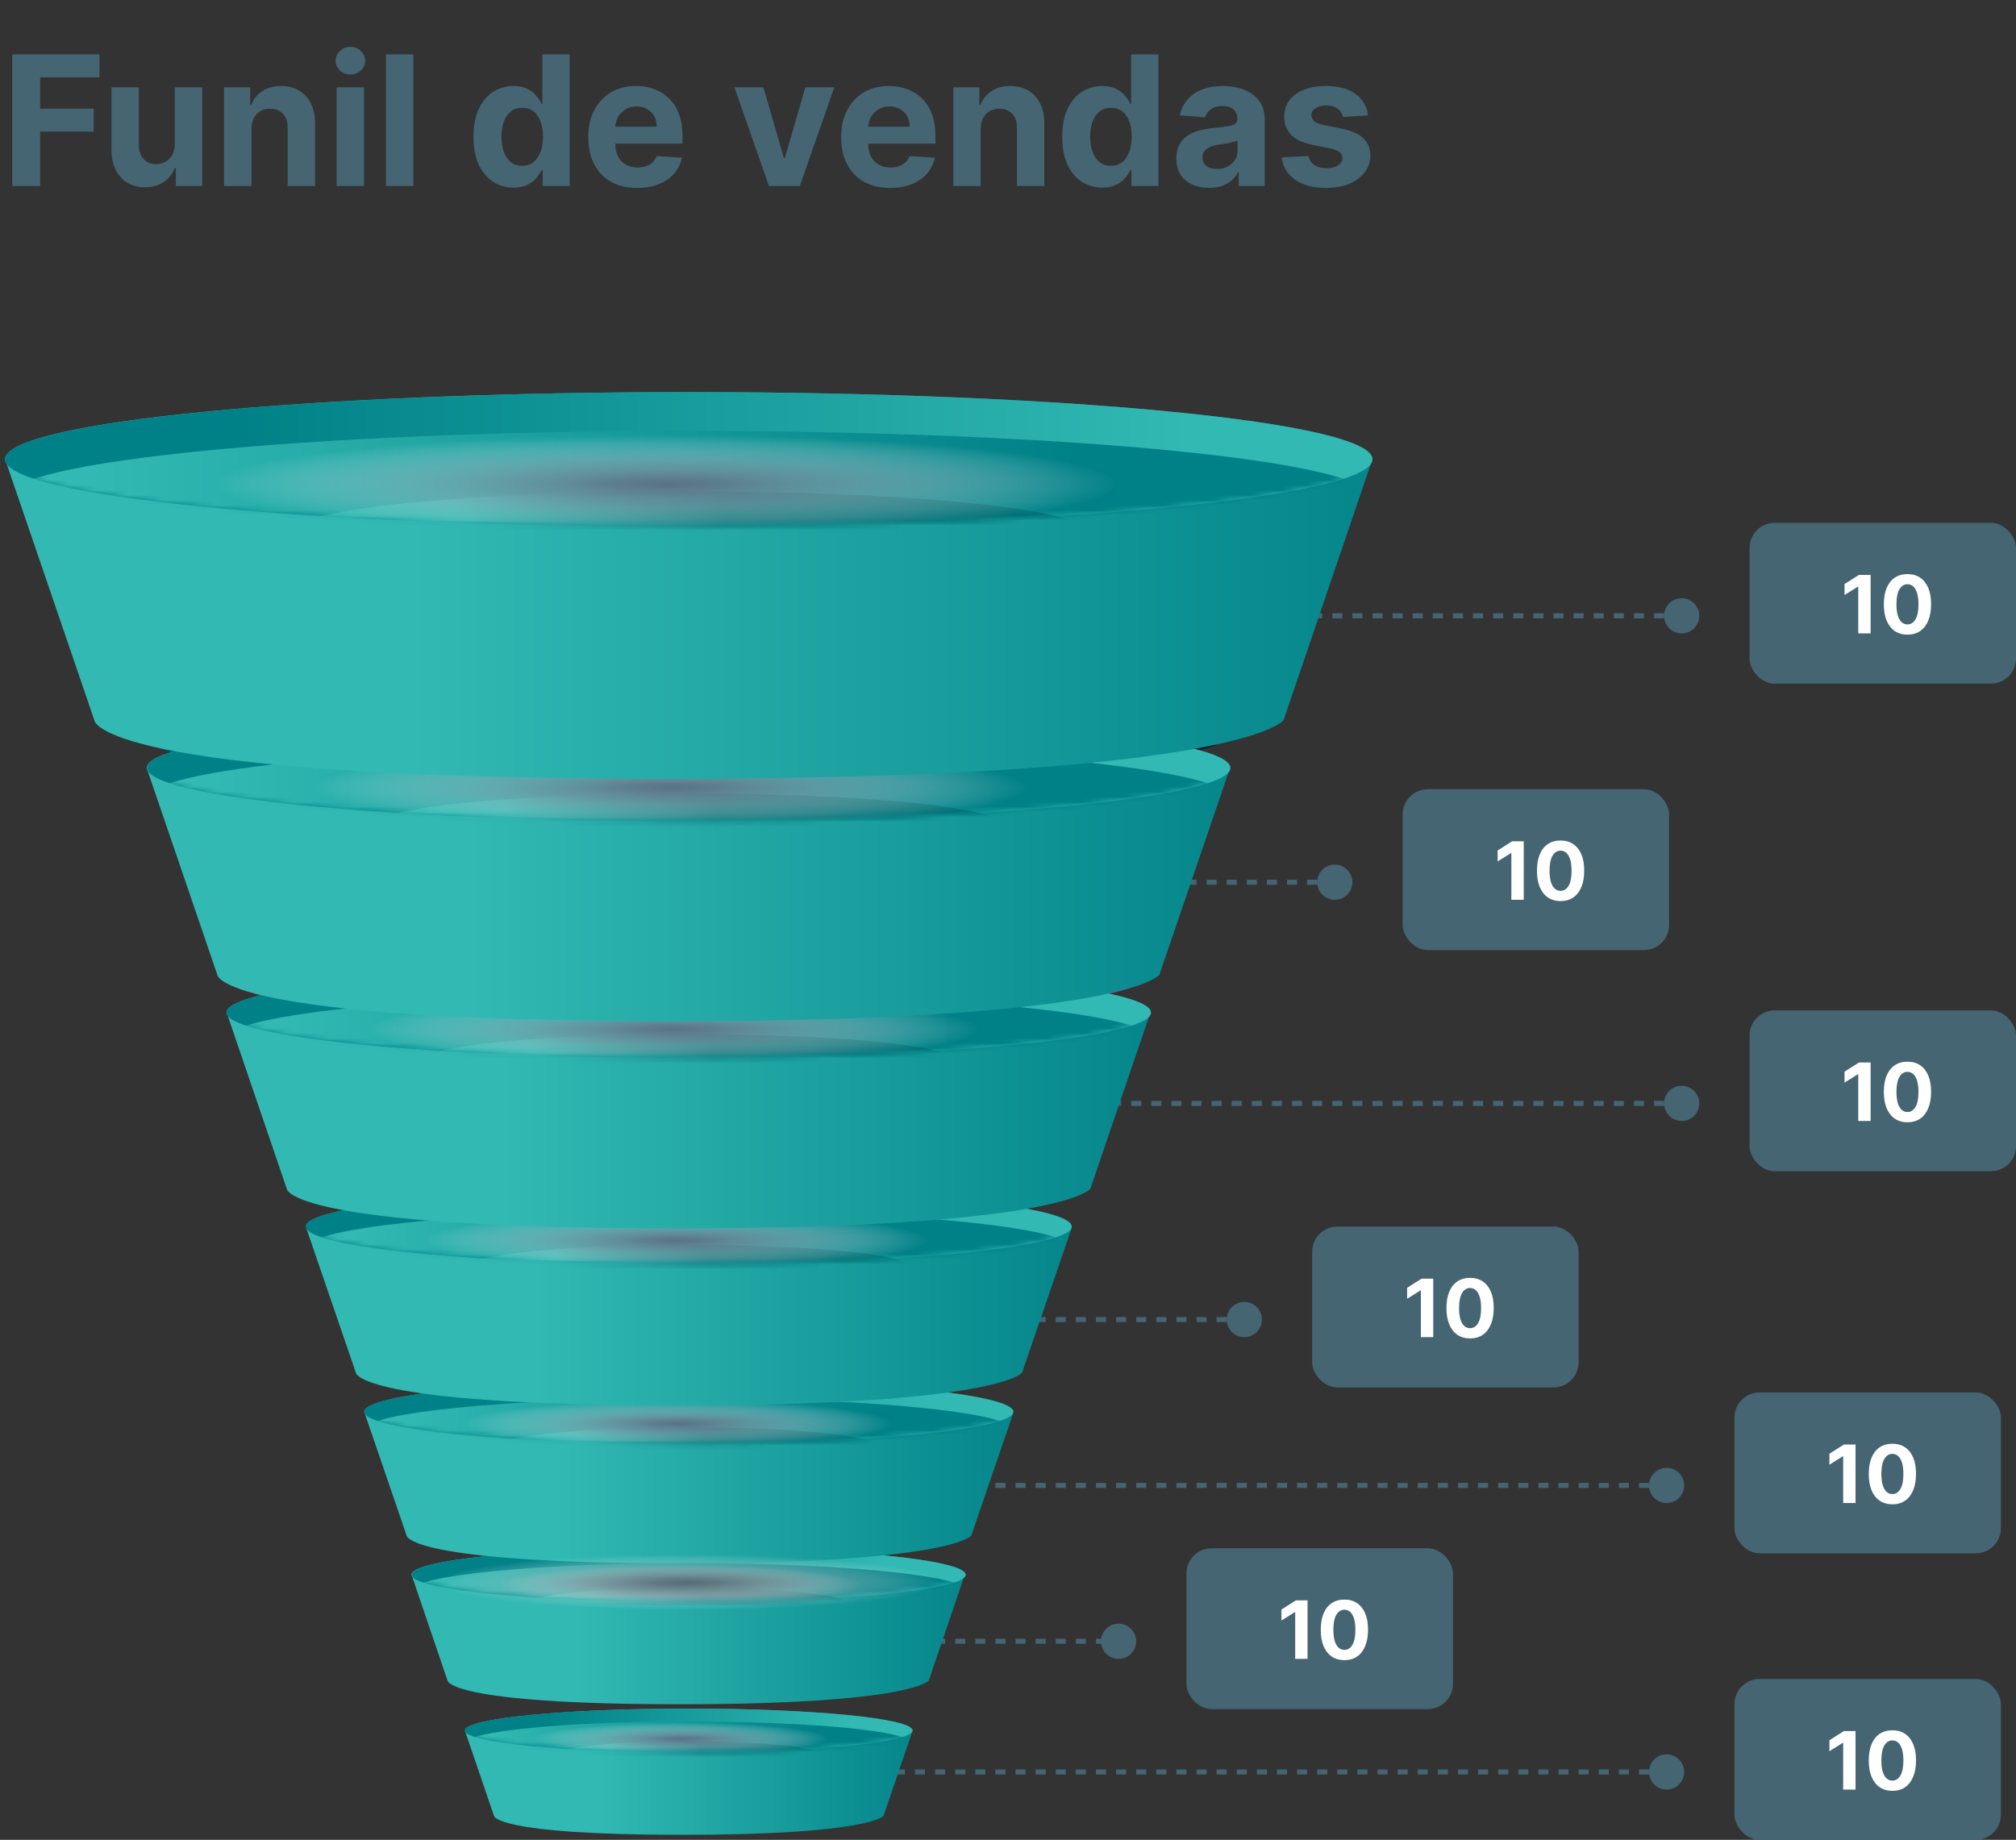 <svg width="401" height="366" viewBox="0 0 401 366" fill="none" xmlns="http://www.w3.org/2000/svg">
<rect x="0" y="0" width="401" height="366" fill="#333333" stroke="none"/>
<line x1="137" y1="122.5" x2="337" y2="122.5" stroke="#456573" stroke-dasharray="2 2"/>
<circle cx="334.5" cy="122.5" r="3.5" fill="#456573"/>
<rect x="348" y="104" width="53" height="32" rx="5" fill="#456573"/>
<path d="M372.084 114.364V126H369.624V116.699H369.555L366.891 118.369V116.188L369.771 114.364H372.084ZM379.412 126.256C378.435 126.252 377.594 126.011 376.889 125.534C376.188 125.057 375.649 124.366 375.27 123.46C374.895 122.555 374.709 121.466 374.713 120.193C374.713 118.924 374.901 117.843 375.276 116.949C375.654 116.055 376.194 115.375 376.895 114.909C377.599 114.439 378.438 114.205 379.412 114.205C380.385 114.205 381.223 114.439 381.923 114.909C382.628 115.379 383.17 116.061 383.548 116.955C383.927 117.845 384.115 118.924 384.111 120.193C384.111 121.47 383.921 122.561 383.543 123.466C383.168 124.371 382.63 125.062 381.929 125.54C381.228 126.017 380.389 126.256 379.412 126.256ZM379.412 124.216C380.079 124.216 380.611 123.881 381.009 123.21C381.406 122.54 381.603 121.534 381.599 120.193C381.599 119.311 381.509 118.576 381.327 117.989C381.149 117.402 380.895 116.96 380.565 116.665C380.24 116.369 379.855 116.222 379.412 116.222C378.749 116.222 378.219 116.553 377.821 117.216C377.423 117.879 377.223 118.871 377.219 120.193C377.219 121.087 377.308 121.833 377.486 122.432C377.668 123.027 377.923 123.473 378.253 123.773C378.582 124.068 378.969 124.216 379.412 124.216Z" fill="white"/>
<line x1="68" y1="175.5" x2="268" y2="175.5" stroke="#456573" stroke-dasharray="2 2"/>
<circle cx="265.5" cy="175.5" r="3.5" fill="#456573"/>
<rect x="279" y="157" width="53" height="32" rx="5" fill="#456573"/>
<path d="M303.084 167.364V179H300.624V169.699H300.555L297.891 171.369V169.188L300.771 167.364H303.084ZM310.412 179.256C309.435 179.252 308.594 179.011 307.889 178.534C307.188 178.057 306.649 177.366 306.27 176.46C305.895 175.555 305.709 174.466 305.713 173.193C305.713 171.924 305.901 170.843 306.276 169.949C306.654 169.055 307.194 168.375 307.895 167.909C308.599 167.439 309.438 167.205 310.412 167.205C311.385 167.205 312.223 167.439 312.923 167.909C313.628 168.379 314.17 169.061 314.548 169.955C314.927 170.845 315.115 171.924 315.111 173.193C315.111 174.47 314.921 175.561 314.543 176.466C314.168 177.371 313.63 178.062 312.929 178.54C312.228 179.017 311.389 179.256 310.412 179.256ZM310.412 177.216C311.079 177.216 311.611 176.881 312.009 176.21C312.406 175.54 312.603 174.534 312.599 173.193C312.599 172.311 312.509 171.576 312.327 170.989C312.149 170.402 311.895 169.96 311.565 169.665C311.24 169.369 310.855 169.222 310.412 169.222C309.749 169.222 309.219 169.553 308.821 170.216C308.423 170.879 308.223 171.871 308.219 173.193C308.219 174.087 308.308 174.833 308.486 175.432C308.668 176.027 308.923 176.473 309.253 176.773C309.582 177.068 309.969 177.216 310.412 177.216Z" fill="white"/>
<line x1="137" y1="219.5" x2="337" y2="219.5" stroke="#456573" stroke-dasharray="2 2"/>
<circle cx="334.5" cy="219.5" r="3.5" fill="#456573"/>
<rect x="348" y="201" width="53" height="32" rx="5" fill="#456573"/>
<path d="M372.084 211.364V223H369.624V213.699H369.555L366.891 215.369V213.188L369.771 211.364H372.084ZM379.412 223.256C378.435 223.252 377.594 223.011 376.889 222.534C376.188 222.057 375.649 221.366 375.27 220.46C374.895 219.555 374.709 218.466 374.713 217.193C374.713 215.924 374.901 214.843 375.276 213.949C375.654 213.055 376.194 212.375 376.895 211.909C377.599 211.439 378.438 211.205 379.412 211.205C380.385 211.205 381.223 211.439 381.923 211.909C382.628 212.379 383.17 213.061 383.548 213.955C383.927 214.845 384.115 215.924 384.111 217.193C384.111 218.47 383.921 219.561 383.543 220.466C383.168 221.371 382.63 222.062 381.929 222.54C381.228 223.017 380.389 223.256 379.412 223.256ZM379.412 221.216C380.079 221.216 380.611 220.881 381.009 220.21C381.406 219.54 381.603 218.534 381.599 217.193C381.599 216.311 381.509 215.576 381.327 214.989C381.149 214.402 380.895 213.96 380.565 213.665C380.24 213.369 379.855 213.222 379.412 213.222C378.749 213.222 378.219 213.553 377.821 214.216C377.423 214.879 377.223 215.871 377.219 217.193C377.219 218.087 377.308 218.833 377.486 219.432C377.668 220.027 377.923 220.473 378.253 220.773C378.582 221.068 378.969 221.216 379.412 221.216Z" fill="white"/>
<line x1="94" y1="262.5" x2="250" y2="262.5" stroke="#456573" stroke-dasharray="2 2"/>
<circle cx="247.5" cy="262.5" r="3.5" fill="#456573"/>
<rect x="261" y="244" width="53" height="32" rx="5" fill="#456573"/>
<path d="M285.084 254.364V266H282.624V256.699H282.555L279.891 258.369V256.188L282.771 254.364H285.084ZM292.412 266.256C291.435 266.252 290.594 266.011 289.889 265.534C289.188 265.057 288.649 264.366 288.27 263.46C287.895 262.555 287.709 261.466 287.713 260.193C287.713 258.924 287.901 257.843 288.276 256.949C288.654 256.055 289.194 255.375 289.895 254.909C290.599 254.439 291.438 254.205 292.412 254.205C293.385 254.205 294.223 254.439 294.923 254.909C295.628 255.379 296.17 256.061 296.548 256.955C296.927 257.845 297.115 258.924 297.111 260.193C297.111 261.47 296.921 262.561 296.543 263.466C296.168 264.371 295.63 265.062 294.929 265.54C294.228 266.017 293.389 266.256 292.412 266.256ZM292.412 264.216C293.079 264.216 293.611 263.881 294.009 263.21C294.406 262.54 294.603 261.534 294.599 260.193C294.599 259.311 294.509 258.576 294.327 257.989C294.149 257.402 293.895 256.96 293.565 256.665C293.24 256.369 292.855 256.222 292.412 256.222C291.749 256.222 291.219 256.553 290.821 257.216C290.423 257.879 290.223 258.871 290.219 260.193C290.219 261.087 290.308 261.833 290.486 262.432C290.668 263.027 290.923 263.473 291.253 263.773C291.582 264.068 291.969 264.216 292.412 264.216Z" fill="white"/>
<line x1="98" y1="326.5" x2="225" y2="326.5" stroke="#456573" stroke-dasharray="2 2"/>
<circle cx="222.5" cy="326.5" r="3.5" fill="#456573"/>
<rect x="236" y="308" width="53" height="32" rx="5" fill="#456573"/>
<path d="M260.084 318.364V330H257.624V320.699H257.555L254.891 322.369V320.188L257.771 318.364H260.084ZM267.412 330.256C266.435 330.252 265.594 330.011 264.889 329.534C264.188 329.057 263.649 328.366 263.27 327.46C262.895 326.555 262.709 325.466 262.713 324.193C262.713 322.924 262.901 321.843 263.276 320.949C263.654 320.055 264.194 319.375 264.895 318.909C265.599 318.439 266.438 318.205 267.412 318.205C268.385 318.205 269.223 318.439 269.923 318.909C270.628 319.379 271.17 320.061 271.548 320.955C271.927 321.845 272.115 322.924 272.111 324.193C272.111 325.47 271.921 326.561 271.543 327.466C271.168 328.371 270.63 329.062 269.929 329.54C269.228 330.017 268.389 330.256 267.412 330.256ZM267.412 328.216C268.079 328.216 268.611 327.881 269.009 327.21C269.406 326.54 269.603 325.534 269.599 324.193C269.599 323.311 269.509 322.576 269.327 321.989C269.149 321.402 268.895 320.96 268.565 320.665C268.24 320.369 267.855 320.222 267.412 320.222C266.749 320.222 266.219 320.553 265.821 321.216C265.423 321.879 265.223 322.871 265.219 324.193C265.219 325.087 265.308 325.833 265.486 326.432C265.668 327.027 265.923 327.473 266.253 327.773C266.582 328.068 266.969 328.216 267.412 328.216Z" fill="white"/>
<line x1="134" y1="352.5" x2="334" y2="352.5" stroke="#456573" stroke-dasharray="2 2"/>
<circle cx="331.5" cy="352.5" r="3.5" fill="#456573"/>
<rect x="345" y="334" width="53" height="32" rx="5" fill="#456573"/>
<path d="M369.084 344.364V356H366.624V346.699H366.555L363.891 348.369V346.188L366.771 344.364H369.084ZM376.412 356.256C375.435 356.252 374.594 356.011 373.889 355.534C373.188 355.057 372.649 354.366 372.27 353.46C371.895 352.555 371.709 351.466 371.713 350.193C371.713 348.924 371.901 347.843 372.276 346.949C372.654 346.055 373.194 345.375 373.895 344.909C374.599 344.439 375.438 344.205 376.412 344.205C377.385 344.205 378.223 344.439 378.923 344.909C379.628 345.379 380.17 346.061 380.548 346.955C380.927 347.845 381.115 348.924 381.111 350.193C381.111 351.47 380.921 352.561 380.543 353.466C380.168 354.371 379.63 355.062 378.929 355.54C378.228 356.017 377.389 356.256 376.412 356.256ZM376.412 354.216C377.079 354.216 377.611 353.881 378.009 353.21C378.406 352.54 378.603 351.534 378.599 350.193C378.599 349.311 378.509 348.576 378.327 347.989C378.149 347.402 377.895 346.96 377.565 346.665C377.24 346.369 376.855 346.222 376.412 346.222C375.749 346.222 375.219 346.553 374.821 347.216C374.423 347.879 374.223 348.871 374.219 350.193C374.219 351.087 374.308 351.833 374.486 352.432C374.668 353.027 374.923 353.473 375.253 353.773C375.582 354.068 375.969 354.216 376.412 354.216Z" fill="white"/>
<line x1="134" y1="295.5" x2="334" y2="295.5" stroke="#456573" stroke-dasharray="2 2"/>
<circle cx="331.5" cy="295.5" r="3.5" fill="#456573"/>
<rect x="345" y="277" width="53" height="32" rx="5" fill="#456573"/>
<path d="M369.084 287.364V299H366.624V289.699H366.555L363.891 291.369V289.188L366.771 287.364H369.084ZM376.412 299.256C375.435 299.252 374.594 299.011 373.889 298.534C373.188 298.057 372.649 297.366 372.27 296.46C371.895 295.555 371.709 294.466 371.713 293.193C371.713 291.924 371.901 290.843 372.276 289.949C372.654 289.055 373.194 288.375 373.895 287.909C374.599 287.439 375.438 287.205 376.412 287.205C377.385 287.205 378.223 287.439 378.923 287.909C379.628 288.379 380.17 289.061 380.548 289.955C380.927 290.845 381.115 291.924 381.111 293.193C381.111 294.47 380.921 295.561 380.543 296.466C380.168 297.371 379.63 298.062 378.929 298.54C378.228 299.017 377.389 299.256 376.412 299.256ZM376.412 297.216C377.079 297.216 377.611 296.881 378.009 296.21C378.406 295.54 378.603 294.534 378.599 293.193C378.599 292.311 378.509 291.576 378.327 290.989C378.149 290.402 377.895 289.96 377.565 289.665C377.24 289.369 376.855 289.222 376.412 289.222C375.749 289.222 375.219 289.553 374.821 290.216C374.423 290.879 374.223 291.871 374.219 293.193C374.219 294.087 374.308 294.833 374.486 295.432C374.668 296.027 374.923 296.473 375.253 296.773C375.582 297.068 375.969 297.216 376.412 297.216Z" fill="white"/>
<path d="M181.52 344.25C181.52 341.817 161.55 339.885 137.002 339.885C112.454 339.885 92.484 341.817 92.484 344.25C92.484 344.321 92.484 344.464 92.563 344.536L98.246 361.208C98.246 361.208 98.168 365 135.66 365C173.153 365 175.758 361.208 175.758 361.208L181.441 344.536C181.441 344.464 181.52 344.393 181.52 344.25Z" fill="url(#paint0_linear_878_469)"/>
<path d="M137.002 348.614C161.589 348.614 181.52 346.66 181.52 344.25C181.52 341.839 161.589 339.885 137.002 339.885C112.416 339.885 92.484 341.839 92.484 344.25C92.484 346.66 112.416 348.614 137.002 348.614Z" fill="url(#paint1_linear_878_469)"/>
<mask id="mask0_878_469" style="mask-type:luminance" maskUnits="userSpaceOnUse" x="92" y="339" width="90" height="10">
<path d="M137.008 348.614C161.594 348.614 181.526 346.66 181.526 344.25C181.526 341.839 161.594 339.885 137.008 339.885C112.421 339.885 92.49 341.839 92.49 344.25C92.49 346.66 112.421 348.614 137.008 348.614Z" fill="white"/>
</mask>
<g mask="url(#mask0_878_469)">
<path d="M137.007 351.19C161.593 351.19 181.525 349.236 181.525 346.826C181.525 344.415 161.593 342.461 137.007 342.461C112.421 342.461 92.489 344.415 92.489 346.826C92.489 349.236 112.421 351.19 137.007 351.19Z" fill="url(#paint2_linear_878_469)"/>
</g>
<mask id="mask1_878_469" style="mask-type:luminance" maskUnits="userSpaceOnUse" x="92" y="339" width="90" height="10">
<path d="M137.008 348.614C161.594 348.614 181.526 346.66 181.526 344.25C181.526 341.839 161.594 339.885 137.008 339.885C112.421 339.885 92.49 341.839 92.49 344.25C92.49 346.66 112.421 348.614 137.008 348.614Z" fill="white"/>
</mask>
<g mask="url(#mask1_878_469)">
<path d="M137.006 351.405C151.174 351.405 162.659 350.284 162.659 348.901C162.659 347.518 151.174 346.396 137.006 346.396C122.839 346.396 111.354 347.518 111.354 348.901C111.354 350.284 122.839 351.405 137.006 351.405Z" fill="url(#paint3_linear_878_469)"/>
</g>
<mask id="mask2_878_469" style="mask-type:luminance" maskUnits="userSpaceOnUse" x="92" y="339" width="90" height="10">
<path d="M137.008 348.614C161.594 348.614 181.526 346.66 181.526 344.25C181.526 341.839 161.594 339.885 137.008 339.885C112.421 339.885 92.49 341.839 92.49 344.25C92.49 346.66 112.421 348.614 137.008 348.614Z" fill="white"/>
</mask>
<g mask="url(#mask2_878_469)">
<path d="M135.585 349.116C151.845 349.116 165.027 347.674 165.027 345.896C165.027 344.117 151.845 342.676 135.585 342.676C119.325 342.676 106.144 344.117 106.144 345.896C106.144 347.674 119.325 349.116 135.585 349.116Z" fill="url(#paint4_radial_878_469)"/>
</g>
<path d="M192.014 313.267C192.014 310.262 167.388 307.829 136.92 307.829C106.452 307.829 81.825 310.262 81.825 313.267C81.825 313.41 81.904 313.482 81.983 313.625L89.008 334.304C89.008 334.304 88.929 339.026 135.183 339.026C181.438 339.026 184.753 334.304 184.753 334.304L191.778 313.625C192.014 313.553 192.014 313.41 192.014 313.267Z" fill="url(#paint5_linear_878_469)"/>
<path d="M136.998 318.705C167.426 318.705 192.093 316.27 192.093 313.267C192.093 310.264 167.426 307.829 136.998 307.829C106.57 307.829 81.903 310.264 81.903 313.267C81.903 316.27 106.57 318.705 136.998 318.705Z" fill="url(#paint6_linear_878_469)"/>
<mask id="mask3_878_469" style="mask-type:luminance" maskUnits="userSpaceOnUse" x="81" y="307" width="112" height="12">
<path d="M136.997 318.705C167.425 318.705 192.092 316.27 192.092 313.267C192.092 310.264 167.425 307.829 136.997 307.829C106.569 307.829 81.902 310.264 81.902 313.267C81.902 316.27 106.569 318.705 136.997 318.705Z" fill="white"/>
</mask>
<g mask="url(#mask3_878_469)">
<path d="M136.997 321.854C167.425 321.854 192.092 319.419 192.092 316.416C192.092 313.412 167.425 310.978 136.997 310.978C106.569 310.978 81.902 313.412 81.902 316.416C81.902 319.419 106.569 321.854 136.997 321.854Z" fill="url(#paint7_linear_878_469)"/>
</g>
<mask id="mask4_878_469" style="mask-type:luminance" maskUnits="userSpaceOnUse" x="81" y="307" width="112" height="12">
<path d="M136.997 318.705C167.425 318.705 192.092 316.27 192.092 313.267C192.092 310.264 167.425 307.829 136.997 307.829C106.569 307.829 81.902 310.264 81.902 313.267C81.902 316.27 106.569 318.705 136.997 318.705Z" fill="white"/>
</mask>
<g mask="url(#mask4_878_469)">
<path d="M136.999 322.139C154.524 322.139 168.73 320.73 168.73 318.991C168.73 317.252 154.524 315.843 136.999 315.843C119.475 315.843 105.269 317.252 105.269 318.991C105.269 320.73 119.475 322.139 136.999 322.139Z" fill="url(#paint8_linear_878_469)"/>
</g>
<mask id="mask5_878_469" style="mask-type:luminance" maskUnits="userSpaceOnUse" x="81" y="307" width="112" height="12">
<path d="M136.997 318.705C167.425 318.705 192.092 316.27 192.092 313.267C192.092 310.264 167.425 307.829 136.997 307.829C106.569 307.829 81.902 310.264 81.902 313.267C81.902 316.27 106.569 318.705 136.997 318.705Z" fill="white"/>
</mask>
<g mask="url(#mask5_878_469)">
<path d="M135.262 319.206C155.358 319.206 171.649 317.444 171.649 315.27C171.649 313.097 155.358 311.335 135.262 311.335C115.165 311.335 98.874 313.097 98.874 315.27C98.874 317.444 115.165 319.206 135.262 319.206Z" fill="url(#paint9_radial_878_469)"/>
</g>
<path d="M201.566 280.853C201.566 277.346 172.676 274.484 136.999 274.484C101.322 274.484 72.433 277.346 72.433 280.853C72.433 280.996 72.511 281.139 72.591 281.282L80.878 305.467C80.878 305.467 80.799 310.977 135.105 310.977C189.41 310.977 193.199 305.467 193.199 305.467L201.487 281.282C201.487 281.139 201.566 280.996 201.566 280.853Z" fill="url(#paint10_linear_878_469)"/>
<path d="M136.999 287.221C172.658 287.221 201.566 284.37 201.566 280.853C201.566 277.336 172.658 274.484 136.999 274.484C101.34 274.484 72.433 277.336 72.433 280.853C72.433 284.37 101.34 287.221 136.999 287.221Z" fill="url(#paint11_linear_878_469)"/>
<mask id="mask6_878_469" style="mask-type:luminance" maskUnits="userSpaceOnUse" x="72" y="274" width="130" height="14">
<path d="M137.004 287.221C172.663 287.221 201.57 284.37 201.57 280.853C201.57 277.336 172.663 274.484 137.004 274.484C101.345 274.484 72.438 277.336 72.438 280.853C72.438 284.37 101.345 287.221 137.004 287.221Z" fill="white"/>
</mask>
<g mask="url(#mask6_878_469)">
<path d="M137.004 290.87C172.663 290.87 201.57 288.019 201.57 284.502C201.57 280.985 172.663 278.134 137.004 278.134C101.345 278.134 72.438 280.985 72.438 284.502C72.438 288.019 101.345 290.87 137.004 290.87Z" fill="url(#paint12_linear_878_469)"/>
</g>
<mask id="mask7_878_469" style="mask-type:luminance" maskUnits="userSpaceOnUse" x="72" y="274" width="130" height="14">
<path d="M137.004 287.221C172.663 287.221 201.57 284.37 201.57 280.853C201.57 277.336 172.663 274.484 137.004 274.484C101.345 274.484 72.438 277.336 72.438 280.853C72.438 284.37 101.345 287.221 137.004 287.221Z" fill="white"/>
</mask>
<g mask="url(#mask7_878_469)">
<path d="M137 291.228C157.533 291.228 174.177 289.594 174.177 287.579C174.177 285.564 157.533 283.93 137 283.93C116.468 283.93 99.823 285.564 99.823 287.579C99.823 289.594 116.468 291.228 137 291.228Z" fill="url(#paint13_linear_878_469)"/>
</g>
<mask id="mask8_878_469" style="mask-type:luminance" maskUnits="userSpaceOnUse" x="72" y="274" width="130" height="14">
<path d="M137.004 287.221C172.663 287.221 201.57 284.37 201.57 280.853C201.57 277.336 172.663 274.484 137.004 274.484C101.345 274.484 72.438 277.336 72.438 280.853C72.438 284.37 101.345 287.221 137.004 287.221Z" fill="white"/>
</mask>
<g mask="url(#mask8_878_469)">
<path d="M134.95 287.864C158.49 287.864 177.573 285.782 177.573 283.213C177.573 280.645 158.49 278.562 134.95 278.562C111.409 278.562 92.326 280.645 92.326 283.213C92.326 285.782 111.409 287.864 134.95 287.864Z" fill="url(#paint14_radial_878_469)"/>
</g>
<path d="M136.921 320.279C164.734 320.279 187.28 317.812 187.28 314.769C187.28 311.726 164.734 309.26 136.921 309.26C109.109 309.26 86.562 311.726 86.562 314.769C86.562 317.812 109.109 320.279 136.921 320.279Z" fill="url(#paint15_radial_878_469)"/>
<path d="M213.172 244.003C213.172 239.853 179.073 236.49 137.002 236.49C94.932 236.49 60.833 239.853 60.833 244.003C60.833 244.146 60.912 244.361 60.991 244.504L70.778 273.054C70.778 273.054 70.7 279.565 134.713 279.565C198.727 279.565 203.305 273.054 203.305 273.054L213.093 244.504C213.093 244.361 213.172 244.146 213.172 244.003Z" fill="url(#paint16_linear_878_469)"/>
<path d="M137.002 251.516C179.07 251.516 213.172 248.153 213.172 244.003C213.172 239.854 179.07 236.49 137.002 236.49C94.935 236.49 60.833 239.854 60.833 244.003C60.833 248.153 94.935 251.516 137.002 251.516Z" fill="url(#paint17_linear_878_469)"/>
<mask id="mask9_878_469" style="mask-type:luminance" maskUnits="userSpaceOnUse" x="60" y="236" width="154" height="16">
<path d="M137.007 251.516C179.075 251.516 213.177 248.153 213.177 244.003C213.177 239.854 179.075 236.49 137.007 236.49C94.94 236.49 60.838 239.854 60.838 244.003C60.838 248.153 94.94 251.516 137.007 251.516Z" fill="white"/>
</mask>
<g mask="url(#mask9_878_469)">
<path d="M137.006 255.809C179.074 255.809 213.176 252.446 213.176 248.296C213.176 244.147 179.074 240.783 137.006 240.783C94.939 240.783 60.837 244.147 60.837 248.296C60.837 252.446 94.939 255.809 137.006 255.809Z" fill="url(#paint18_linear_878_469)"/>
</g>
<mask id="mask10_878_469" style="mask-type:luminance" maskUnits="userSpaceOnUse" x="60" y="236" width="154" height="16">
<path d="M137.007 251.516C179.075 251.516 213.177 248.153 213.177 244.003C213.177 239.854 179.075 236.49 137.007 236.49C94.94 236.49 60.838 239.854 60.838 244.003C60.838 248.153 94.94 251.516 137.007 251.516Z" fill="white"/>
</mask>
<g mask="url(#mask10_878_469)">
<path d="M137.006 256.239C161.244 256.239 180.893 254.317 180.893 251.946C180.893 249.574 161.244 247.652 137.006 247.652C112.769 247.652 93.12 249.574 93.12 251.946C93.12 254.317 112.769 256.239 137.006 256.239Z" fill="url(#paint19_linear_878_469)"/>
</g>
<mask id="mask11_878_469" style="mask-type:luminance" maskUnits="userSpaceOnUse" x="60" y="236" width="154" height="16">
<path d="M137.007 251.516C179.075 251.516 213.177 248.153 213.177 244.003C213.177 239.854 179.075 236.49 137.007 236.49C94.94 236.49 60.838 239.854 60.838 244.003C60.838 248.153 94.94 251.516 137.007 251.516Z" fill="white"/>
</mask>
<g mask="url(#mask11_878_469)">
<path d="M134.56 252.303C162.372 252.303 184.919 249.837 184.919 246.794C184.919 243.751 162.372 241.284 134.56 241.284C106.748 241.284 84.201 243.751 84.201 246.794C84.201 249.837 106.748 252.303 134.56 252.303Z" fill="url(#paint20_radial_878_469)"/>
</g>
<path d="M228.325 201.357C228.325 196.42 187.438 192.342 136.922 192.342C86.405 192.342 45.519 196.349 45.519 201.357C45.519 201.572 45.597 201.787 45.755 201.93L57.437 236.204C57.437 236.204 57.358 244.003 134.159 244.003C210.96 244.003 216.407 236.204 216.407 236.204L228.089 201.93C228.246 201.787 228.325 201.572 228.325 201.357Z" fill="url(#paint21_linear_878_469)"/>
<path d="M137 210.373C187.481 210.373 228.403 206.337 228.403 201.357C228.403 196.378 187.481 192.342 137 192.342C86.519 192.342 45.597 196.378 45.597 201.357C45.597 206.337 86.519 210.373 137 210.373Z" fill="url(#paint22_linear_878_469)"/>
<mask id="mask12_878_469" style="mask-type:luminance" maskUnits="userSpaceOnUse" x="45" y="192" width="184" height="19">
<path d="M137.004 210.373C187.485 210.373 228.407 206.337 228.407 201.357C228.407 196.378 187.485 192.342 137.004 192.342C86.523 192.342 45.601 196.378 45.601 201.357C45.601 206.337 86.523 210.373 137.004 210.373Z" fill="white"/>
</mask>
<g mask="url(#mask12_878_469)">
<path opacity="0.6" d="M137.005 214.952C187.486 214.952 228.408 210.916 228.408 205.937C228.408 200.957 187.486 196.921 137.005 196.921C86.524 196.921 45.602 200.957 45.602 205.937C45.602 210.916 86.524 214.952 137.005 214.952Z" fill="url(#paint23_linear_878_469)"/>
</g>
<mask id="mask13_878_469" style="mask-type:luminance" maskUnits="userSpaceOnUse" x="45" y="192" width="184" height="19">
<path d="M137.004 210.373C187.485 210.373 228.407 206.337 228.407 201.357C228.407 196.378 187.485 192.342 137.004 192.342C86.523 192.342 45.601 196.378 45.601 201.357C45.601 206.337 86.523 210.373 137.004 210.373Z" fill="white"/>
</mask>
<g mask="url(#mask13_878_469)">
<path opacity="0.6" d="M137.004 216.313C166.691 216.313 190.757 213.942 190.757 211.018C190.757 208.093 166.691 205.723 137.004 205.723C107.317 205.723 83.251 208.093 83.251 211.018C83.251 213.942 107.317 216.313 137.004 216.313Z" fill="url(#paint24_linear_878_469)"/>
</g>
<mask id="mask14_878_469" style="mask-type:luminance" maskUnits="userSpaceOnUse" x="45" y="192" width="184" height="19">
<path d="M137.004 210.373C187.485 210.373 228.407 206.337 228.407 201.357C228.407 196.378 187.485 192.342 137.004 192.342C86.523 192.342 45.601 196.378 45.601 201.357C45.601 206.337 86.523 210.373 137.004 210.373Z" fill="white"/>
</mask>
<g mask="url(#mask14_878_469)">
<path d="M134.556 212.52C162.368 212.52 184.915 210.053 184.915 207.011C184.915 203.968 162.368 201.501 134.556 201.501C106.744 201.501 84.197 203.968 84.197 207.011C84.197 210.053 106.744 212.52 134.556 212.52Z" fill="url(#paint25_radial_878_469)"/>
</g>
<path d="M243.953 153.274C243.953 147.478 196.041 142.756 137 142.756C77.959 142.756 30.047 147.478 30.047 153.274C30.047 153.489 30.126 153.703 30.284 153.99L44.018 194.131C44.018 194.131 43.939 203.29 133.764 203.29C223.588 203.29 230.061 194.131 230.061 194.131L243.795 153.99C243.874 153.775 243.953 153.56 243.953 153.274Z" fill="url(#paint26_linear_878_469)"/>
<path d="M137 163.792C196.068 163.792 243.953 159.083 243.953 153.274C243.953 147.465 196.068 142.756 137 142.756C77.931 142.756 30.047 147.465 30.047 153.274C30.047 159.083 77.931 163.792 137 163.792Z" fill="url(#paint27_linear_878_469)"/>
<mask id="mask15_878_469" style="mask-type:luminance" maskUnits="userSpaceOnUse" x="30" y="142" width="214" height="22">
<path d="M137.006 163.792C196.074 163.792 243.959 159.083 243.959 153.274C243.959 147.465 196.074 142.756 137.006 142.756C77.937 142.756 30.053 147.465 30.053 153.274C30.053 159.083 77.937 163.792 137.006 163.792Z" fill="white"/>
</mask>
<g mask="url(#mask15_878_469)">
<path d="M137.005 169.445C196.073 169.445 243.958 164.736 243.958 158.927C243.958 153.117 196.073 148.408 137.005 148.408C77.936 148.408 30.052 153.117 30.052 158.927C30.052 164.736 77.936 169.445 137.005 169.445Z" fill="url(#paint28_linear_878_469)"/>
</g>
<mask id="mask16_878_469" style="mask-type:luminance" maskUnits="userSpaceOnUse" x="30" y="142" width="214" height="22">
<path d="M137.006 163.792C196.074 163.792 243.959 159.083 243.959 153.274C243.959 147.465 196.074 142.756 137.006 142.756C77.937 142.756 30.053 147.465 30.053 153.274C30.053 159.083 77.937 163.792 137.006 163.792Z" fill="white"/>
</mask>
<g mask="url(#mask16_878_469)">
<path d="M137.003 169.231C164.772 169.231 187.283 167.02 187.283 164.294C187.283 161.567 164.772 159.356 137.003 159.356C109.235 159.356 86.724 161.567 86.724 164.294C86.724 167.02 109.235 169.231 137.003 169.231Z" fill="url(#paint29_linear_878_469)"/>
</g>
<path d="M262.737 97.964C262.737 91.095 206.459 85.585 136.998 85.585C67.538 85.585 11.181 91.095 11.181 97.964C11.181 98.25 11.26 98.536 11.496 98.751L27.599 145.904C27.599 145.904 27.441 156.637 133.131 156.637C238.821 156.637 246.319 145.904 246.319 145.904L262.422 98.751C262.658 98.465 262.737 98.178 262.737 97.964Z" fill="url(#paint30_linear_878_469)"/>
<path d="M137 110.342C206.443 110.342 262.738 104.8 262.738 97.964C262.738 91.127 206.443 85.585 137 85.585C67.556 85.585 11.261 91.127 11.261 97.964C11.261 104.8 67.556 110.342 137 110.342Z" fill="url(#paint31_linear_878_469)"/>
<mask id="mask17_878_469" style="mask-type:luminance" maskUnits="userSpaceOnUse" x="11" y="85" width="252" height="26">
<path d="M136.999 110.342C206.442 110.342 262.737 104.8 262.737 97.964C262.737 91.127 206.442 85.585 136.999 85.585C67.555 85.585 11.26 91.127 11.26 97.964C11.26 104.8 67.555 110.342 136.999 110.342Z" fill="white"/>
</mask>
<g mask="url(#mask17_878_469)">
<path d="M137 116.997C206.443 116.997 262.738 111.455 262.738 104.618C262.738 97.781 206.443 92.239 137 92.239C67.556 92.239 11.261 97.781 11.261 104.618C11.261 111.455 67.556 116.997 137 116.997Z" fill="url(#paint32_linear_878_469)"/>
</g>
<mask id="mask18_878_469" style="mask-type:luminance" maskUnits="userSpaceOnUse" x="11" y="85" width="252" height="26">
<path d="M136.999 110.342C206.442 110.342 262.737 104.8 262.737 97.964C262.737 91.127 206.442 85.585 136.999 85.585C67.555 85.585 11.26 91.127 11.26 97.964C11.26 104.8 67.555 110.342 136.999 110.342Z" fill="white"/>
</mask>
<g mask="url(#mask18_878_469)">
<path d="M136.998 116.711C169.606 116.711 196.039 114.116 196.039 110.915C196.039 107.714 169.606 105.119 136.998 105.119C104.391 105.119 77.957 107.714 77.957 110.915C77.957 114.116 104.391 116.711 136.998 116.711Z" fill="url(#paint33_linear_878_469)"/>
</g>
<path d="M228.875 201.429C228.875 196.42 187.751 192.413 136.919 192.413C86.087 192.413 45.042 196.42 45.042 201.429C45.042 201.643 45.121 201.858 45.279 202.001L57.04 236.49C57.04 236.49 56.961 244.361 134.156 244.361C211.352 244.361 216.877 236.49 216.877 236.49L228.638 202.001C228.796 201.858 228.875 201.643 228.875 201.429Z" fill="url(#paint34_linear_878_469)"/>
<path d="M136.998 210.445C187.784 210.445 228.954 206.408 228.954 201.429C228.954 196.45 187.784 192.413 136.998 192.413C86.212 192.413 45.042 196.45 45.042 201.429C45.042 206.408 86.212 210.445 136.998 210.445Z" fill="url(#paint35_linear_878_469)"/>
<mask id="mask19_878_469" style="mask-type:luminance" maskUnits="userSpaceOnUse" x="45" y="192" width="184" height="19">
<path d="M136.993 210.445C187.779 210.445 228.949 206.408 228.949 201.429C228.949 196.45 187.779 192.413 136.993 192.413C86.207 192.413 45.037 196.45 45.037 201.429C45.037 206.408 86.207 210.445 136.993 210.445Z" fill="white"/>
</mask>
<g mask="url(#mask19_878_469)">
<path d="M136.994 215.668C187.78 215.668 228.95 211.632 228.95 206.652C228.95 201.673 187.78 197.637 136.994 197.637C86.208 197.637 45.038 201.673 45.038 206.652C45.038 211.632 86.208 215.668 136.994 215.668Z" fill="url(#paint36_linear_878_469)"/>
</g>
<mask id="mask20_878_469" style="mask-type:luminance" maskUnits="userSpaceOnUse" x="45" y="192" width="184" height="19">
<path d="M136.993 210.445C187.779 210.445 228.949 206.408 228.949 201.429C228.949 196.45 187.779 192.413 136.993 192.413C86.207 192.413 45.037 196.45 45.037 201.429C45.037 206.408 86.207 210.445 136.993 210.445Z" fill="white"/>
</mask>
<g mask="url(#mask20_878_469)">
<path d="M136.997 216.168C166.248 216.168 189.96 213.83 189.96 210.945C189.96 208.06 166.248 205.722 136.997 205.722C107.746 205.722 84.033 208.06 84.033 210.945C84.033 213.83 107.746 216.168 136.997 216.168Z" fill="url(#paint37_linear_878_469)"/>
</g>
<mask id="mask21_878_469" style="mask-type:luminance" maskUnits="userSpaceOnUse" x="45" y="192" width="184" height="19">
<path d="M136.993 210.445C187.779 210.445 228.949 206.408 228.949 201.429C228.949 196.45 187.779 192.413 136.993 192.413C86.207 192.413 45.037 196.45 45.037 201.429C45.037 206.408 86.207 210.445 136.993 210.445Z" fill="white"/>
</mask>
<g mask="url(#mask21_878_469)">
<path d="M134.074 211.375C167.597 211.375 194.773 208.428 194.773 204.792C194.773 201.156 167.597 198.209 134.074 198.209C100.551 198.209 73.375 201.156 73.375 204.792C73.375 208.428 100.551 211.375 134.074 211.375Z" fill="url(#paint38_radial_878_469)"/>
</g>
<path d="M244.661 152.773C244.661 146.906 196.434 142.184 136.919 142.184C77.404 142.184 29.177 146.906 29.177 152.773C29.177 152.988 29.256 153.274 29.414 153.489L43.227 193.917C43.227 193.917 43.148 203.147 133.604 203.147C224.06 203.147 230.611 193.917 230.611 193.917L244.425 153.489C244.582 153.274 244.661 152.988 244.661 152.773Z" fill="url(#paint39_linear_878_469)"/>
<path d="M136.997 163.363C196.502 163.363 244.74 158.622 244.74 152.773C244.74 146.925 196.502 142.184 136.997 142.184C77.493 142.184 29.255 146.925 29.255 152.773C29.255 158.622 77.493 163.363 136.997 163.363Z" fill="url(#paint40_linear_878_469)"/>
<mask id="mask22_878_469" style="mask-type:luminance" maskUnits="userSpaceOnUse" x="29" y="142" width="216" height="22">
<path d="M136.992 163.363C196.497 163.363 244.735 158.622 244.735 152.773C244.735 146.925 196.497 142.184 136.992 142.184C77.488 142.184 29.25 146.925 29.25 152.773C29.25 158.622 77.488 163.363 136.992 163.363Z" fill="white"/>
</mask>
<g mask="url(#mask22_878_469)">
<path d="M136.992 169.445C196.497 169.445 244.735 164.704 244.735 158.856C244.735 153.007 196.497 148.266 136.992 148.266C77.488 148.266 29.25 153.007 29.25 158.856C29.25 164.704 77.488 169.445 136.992 169.445Z" fill="url(#paint41_linear_878_469)"/>
</g>
<mask id="mask23_878_469" style="mask-type:luminance" maskUnits="userSpaceOnUse" x="29" y="142" width="216" height="22">
<path d="M136.992 163.363C196.497 163.363 244.735 158.622 244.735 152.773C244.735 146.925 196.497 142.184 136.992 142.184C77.488 142.184 29.25 146.925 29.25 152.773C29.25 158.622 77.488 163.363 136.992 163.363Z" fill="white"/>
</mask>
<g mask="url(#mask23_878_469)">
<path d="M136.994 170.018C171.258 170.018 199.034 167.295 199.034 163.936C199.034 160.577 171.258 157.854 136.994 157.854C102.73 157.854 74.953 160.577 74.953 163.936C74.953 167.295 102.73 170.018 136.994 170.018Z" fill="url(#paint42_linear_878_469)"/>
</g>
<mask id="mask24_878_469" style="mask-type:luminance" maskUnits="userSpaceOnUse" x="29" y="142" width="216" height="22">
<path d="M136.992 163.363C196.497 163.363 244.735 158.622 244.735 152.773C244.735 146.925 196.497 142.184 136.992 142.184C77.488 142.184 29.25 146.925 29.25 152.773C29.25 158.622 77.488 163.363 136.992 163.363Z" fill="white"/>
</mask>
<g mask="url(#mask24_878_469)">
<path d="M133.6 164.437C172.878 164.437 204.718 160.977 204.718 156.709C204.718 152.441 172.878 148.981 133.6 148.981C94.323 148.981 62.482 152.441 62.482 156.709C62.482 160.977 94.323 164.437 133.6 164.437Z" fill="url(#paint43_radial_878_469)"/>
</g>
<path d="M273 91.38C273 84.01 212.143 78 137 78C61.857 78 1 83.939 1 91.38C1 91.667 1.079 91.953 1.316 92.239L18.76 143.257C18.76 143.257 18.602 154.92 132.896 154.92C247.189 154.92 255.319 143.257 255.319 143.257L272.684 92.239C272.842 91.953 273 91.667 273 91.38Z" fill="url(#paint44_linear_878_469)"/>
<path d="M137 104.761C212.111 104.761 273 98.77 273 91.38C273 83.991 212.111 78 137 78C61.889 78 1 83.991 1 91.38C1 98.77 61.889 104.761 137 104.761Z" fill="url(#paint45_linear_878_469)"/>
<mask id="mask25_878_469" style="mask-type:luminance" maskUnits="userSpaceOnUse" x="1" y="78" width="272" height="27">
<path d="M137 104.761C212.111 104.761 273 98.77 273 91.38C273 83.991 212.111 78 137 78C61.889 78 1 83.991 1 91.38C1 98.77 61.889 104.761 137 104.761Z" fill="white"/>
</mask>
<g mask="url(#mask25_878_469)">
<path d="M137 112.488C212.111 112.488 273 106.498 273 99.108C273 91.718 212.111 85.728 137 85.728C61.889 85.728 1 91.718 1 99.108C1 106.498 61.889 112.488 137 112.488Z" fill="url(#paint46_linear_878_469)"/>
</g>
<mask id="mask26_878_469" style="mask-type:luminance" maskUnits="userSpaceOnUse" x="1" y="78" width="272" height="27">
<path d="M137 104.761C212.111 104.761 273 98.77 273 91.38C273 83.991 212.111 78 137 78C61.889 78 1 83.991 1 91.38C1 98.77 61.889 104.761 137 104.761Z" fill="white"/>
</mask>
<g mask="url(#mask26_878_469)">
<path d="M136.999 113.204C180.243 113.204 215.3 109.744 215.3 105.476C215.3 101.208 180.243 97.748 136.999 97.748C93.755 97.748 58.698 101.208 58.698 105.476C58.698 109.744 93.755 113.204 136.999 113.204Z" fill="url(#paint47_linear_878_469)"/>
</g>
<mask id="mask27_878_469" style="mask-type:luminance" maskUnits="userSpaceOnUse" x="1" y="78" width="272" height="27">
<path d="M137 104.761C212.111 104.761 273 98.77 273 91.38C273 83.991 212.111 78 137 78C61.889 78 1 83.991 1 91.38C1 98.77 61.889 104.761 137 104.761Z" fill="white"/>
</mask>
<g mask="url(#mask27_878_469)">
<path d="M132.738 106.12C182.347 106.12 222.563 101.731 222.563 96.317C222.563 90.903 182.347 86.515 132.738 86.515C83.129 86.515 42.913 90.903 42.913 96.317C42.913 101.731 83.129 106.12 132.738 106.12Z" fill="url(#paint48_radial_878_469)"/>
</g>
<path d="M2.447 37V10.818H19.783V15.382H7.983V21.621H18.632V26.185H7.983V37H2.447ZM34.766 28.639V17.364H40.212V37H34.983V33.433H34.778C34.335 34.584 33.598 35.508 32.567 36.207C31.544 36.906 30.296 37.256 28.821 37.256C27.509 37.256 26.354 36.957 25.357 36.361C24.359 35.764 23.579 34.916 23.017 33.817C22.463 32.717 22.182 31.401 22.173 29.866V17.364H27.619V28.895C27.628 30.054 27.939 30.97 28.553 31.643C29.166 32.317 29.989 32.653 31.02 32.653C31.676 32.653 32.29 32.504 32.861 32.206C33.432 31.899 33.892 31.447 34.242 30.851C34.599 30.254 34.774 29.517 34.766 28.639ZM50.014 25.648V37H44.568V17.364H49.758V20.828H49.988C50.423 19.686 51.152 18.783 52.174 18.118C53.197 17.445 54.437 17.108 55.895 17.108C57.258 17.108 58.447 17.406 59.461 18.003C60.475 18.599 61.264 19.452 61.826 20.56C62.389 21.659 62.67 22.972 62.67 24.497V37H57.224V25.469C57.233 24.267 56.926 23.329 56.304 22.656C55.681 21.974 54.825 21.634 53.734 21.634C53.001 21.634 52.353 21.791 51.791 22.107C51.237 22.422 50.802 22.882 50.487 23.487C50.18 24.084 50.022 24.804 50.014 25.648ZM66.962 37V17.364H72.408V37H66.962ZM69.698 14.832C68.888 14.832 68.194 14.564 67.614 14.027C67.043 13.482 66.758 12.829 66.758 12.071C66.758 11.321 67.043 10.678 67.614 10.141C68.194 9.595 68.888 9.322 69.698 9.322C70.508 9.322 71.198 9.595 71.769 10.141C72.349 10.678 72.638 11.321 72.638 12.071C72.638 12.829 72.349 13.482 71.769 14.027C71.198 14.564 70.508 14.832 69.698 14.832ZM82.217 10.818V37H76.771V10.818H82.217ZM102.147 37.32C100.656 37.32 99.305 36.936 98.095 36.169C96.893 35.394 95.939 34.256 95.231 32.756C94.532 31.247 94.183 29.398 94.183 27.207C94.183 24.957 94.545 23.087 95.269 21.595C95.994 20.095 96.957 18.974 98.159 18.233C99.369 17.483 100.694 17.108 102.135 17.108C103.234 17.108 104.15 17.296 104.883 17.671C105.625 18.037 106.221 18.497 106.673 19.051C107.133 19.597 107.483 20.134 107.721 20.662H107.887V10.818H113.321V37H107.951V33.855H107.721C107.466 34.401 107.103 34.942 106.635 35.479C106.174 36.007 105.574 36.446 104.832 36.795C104.099 37.145 103.204 37.32 102.147 37.32ZM103.873 32.986C104.751 32.986 105.493 32.747 106.098 32.27C106.711 31.784 107.18 31.107 107.504 30.237C107.836 29.368 108.002 28.349 108.002 27.182C108.002 26.014 107.841 25 107.517 24.139C107.193 23.278 106.724 22.614 106.11 22.145C105.497 21.676 104.751 21.442 103.873 21.442C102.978 21.442 102.224 21.685 101.61 22.171C100.997 22.656 100.532 23.329 100.217 24.19C99.902 25.051 99.744 26.048 99.744 27.182C99.744 28.324 99.902 29.334 100.217 30.212C100.541 31.081 101.005 31.763 101.61 32.257C102.224 32.743 102.978 32.986 103.873 32.986ZM126.747 37.383C124.727 37.383 122.989 36.974 121.531 36.156C120.082 35.33 118.966 34.162 118.182 32.653C117.398 31.136 117.006 29.342 117.006 27.271C117.006 25.251 117.398 23.479 118.182 21.953C118.966 20.428 120.07 19.239 121.493 18.386C122.925 17.534 124.604 17.108 126.53 17.108C127.825 17.108 129.031 17.317 130.148 17.734C131.273 18.143 132.253 18.761 133.088 19.588C133.932 20.415 134.588 21.454 135.057 22.707C135.526 23.952 135.76 25.409 135.76 27.079V28.575H119.179V25.2H130.634C130.634 24.416 130.463 23.722 130.122 23.116C129.781 22.511 129.308 22.038 128.703 21.697C128.107 21.348 127.412 21.173 126.619 21.173C125.793 21.173 125.06 21.365 124.42 21.749C123.79 22.124 123.295 22.631 122.938 23.27C122.58 23.901 122.396 24.604 122.388 25.379V28.588C122.388 29.56 122.567 30.399 122.925 31.107C123.291 31.814 123.807 32.359 124.472 32.743C125.136 33.126 125.925 33.318 126.837 33.318C127.442 33.318 127.996 33.233 128.499 33.062C129.001 32.892 129.432 32.636 129.79 32.295C130.148 31.954 130.42 31.537 130.608 31.043L135.645 31.375C135.389 32.585 134.865 33.642 134.072 34.545C133.288 35.44 132.274 36.139 131.03 36.642C129.794 37.136 128.366 37.383 126.747 37.383ZM165.953 17.364L159.088 37H152.951L146.086 17.364H151.839L155.917 31.413H156.122L160.187 17.364H165.953ZM177.056 37.383C175.036 37.383 173.297 36.974 171.84 36.156C170.391 35.33 169.275 34.162 168.49 32.653C167.706 31.136 167.314 29.342 167.314 27.271C167.314 25.251 167.706 23.479 168.49 21.953C169.275 20.428 170.378 19.239 171.801 18.386C173.233 17.534 174.912 17.108 176.838 17.108C178.134 17.108 179.34 17.317 180.456 17.734C181.581 18.143 182.561 18.761 183.397 19.588C184.24 20.415 184.897 21.454 185.365 22.707C185.834 23.952 186.069 25.409 186.069 27.079V28.575H169.488V25.2H180.942C180.942 24.416 180.772 23.722 180.431 23.116C180.09 22.511 179.617 22.038 179.012 21.697C178.415 21.348 177.721 21.173 176.928 21.173C176.101 21.173 175.368 21.365 174.729 21.749C174.098 22.124 173.604 22.631 173.246 23.27C172.888 23.901 172.705 24.604 172.696 25.379V28.588C172.696 29.56 172.875 30.399 173.233 31.107C173.6 31.814 174.115 32.359 174.78 32.743C175.445 33.126 176.233 33.318 177.145 33.318C177.75 33.318 178.304 33.233 178.807 33.062C179.31 32.892 179.74 32.636 180.098 32.295C180.456 31.954 180.729 31.537 180.917 31.043L185.953 31.375C185.698 32.585 185.174 33.642 184.381 34.545C183.597 35.44 182.583 36.139 181.338 36.642C180.103 37.136 178.675 37.383 177.056 37.383ZM195.069 25.648V37H189.623V17.364H194.813V20.828H195.043C195.478 19.686 196.206 18.783 197.229 18.118C198.252 17.445 199.492 17.108 200.949 17.108C202.313 17.108 203.502 17.406 204.516 18.003C205.53 18.599 206.319 19.452 206.881 20.56C207.444 21.659 207.725 22.972 207.725 24.497V37H202.279V25.469C202.287 24.267 201.98 23.329 201.358 22.656C200.736 21.974 199.88 21.634 198.789 21.634C198.056 21.634 197.408 21.791 196.846 22.107C196.292 22.422 195.857 22.882 195.542 23.487C195.235 24.084 195.077 24.804 195.069 25.648ZM219.253 37.32C217.761 37.32 216.411 36.936 215.2 36.169C213.999 35.394 213.044 34.256 212.337 32.756C211.638 31.247 211.288 29.398 211.288 27.207C211.288 24.957 211.651 23.087 212.375 21.595C213.099 20.095 214.063 18.974 215.264 18.233C216.474 17.483 217.8 17.108 219.24 17.108C220.339 17.108 221.256 17.296 221.989 17.671C222.73 18.037 223.327 18.497 223.778 19.051C224.239 19.597 224.588 20.134 224.827 20.662H224.993V10.818H230.426V37H225.057V33.855H224.827C224.571 34.401 224.209 34.942 223.74 35.479C223.28 36.007 222.679 36.446 221.938 36.795C221.205 37.145 220.31 37.32 219.253 37.32ZM220.979 32.986C221.857 32.986 222.598 32.747 223.203 32.27C223.817 31.784 224.286 31.107 224.609 30.237C224.942 29.368 225.108 28.349 225.108 27.182C225.108 26.014 224.946 25 224.622 24.139C224.298 23.278 223.83 22.614 223.216 22.145C222.602 21.676 221.857 21.442 220.979 21.442C220.084 21.442 219.33 21.685 218.716 22.171C218.102 22.656 217.638 23.329 217.322 24.19C217.007 25.051 216.849 26.048 216.849 27.182C216.849 28.324 217.007 29.334 217.322 30.212C217.646 31.081 218.111 31.763 218.716 32.257C219.33 32.743 220.084 32.986 220.979 32.986ZM240.503 37.371C239.25 37.371 238.134 37.153 237.154 36.719C236.174 36.276 235.398 35.624 234.827 34.763C234.265 33.894 233.983 32.811 233.983 31.516C233.983 30.425 234.184 29.509 234.584 28.767C234.985 28.026 235.53 27.429 236.221 26.977C236.911 26.526 237.695 26.185 238.573 25.954C239.459 25.724 240.388 25.562 241.36 25.469C242.502 25.349 243.422 25.239 244.121 25.136C244.82 25.026 245.327 24.864 245.642 24.651C245.958 24.438 246.115 24.122 246.115 23.704V23.628C246.115 22.818 245.86 22.192 245.348 21.749C244.846 21.305 244.13 21.084 243.201 21.084C242.221 21.084 241.441 21.301 240.861 21.736C240.282 22.162 239.898 22.699 239.711 23.347L234.674 22.938C234.929 21.744 235.432 20.713 236.182 19.844C236.932 18.966 237.9 18.293 239.084 17.824C240.277 17.347 241.658 17.108 243.226 17.108C244.317 17.108 245.361 17.236 246.358 17.491C247.364 17.747 248.255 18.143 249.03 18.68C249.814 19.217 250.432 19.908 250.884 20.751C251.336 21.587 251.561 22.588 251.561 23.756V37H246.397V34.277H246.243C245.928 34.891 245.506 35.432 244.978 35.901C244.449 36.361 243.814 36.723 243.073 36.987C242.331 37.243 241.475 37.371 240.503 37.371ZM242.063 33.612C242.864 33.612 243.571 33.455 244.185 33.139C244.799 32.815 245.28 32.381 245.63 31.835C245.979 31.29 246.154 30.672 246.154 29.982V27.898C245.983 28.009 245.749 28.111 245.451 28.204C245.161 28.29 244.833 28.371 244.466 28.447C244.1 28.516 243.733 28.579 243.367 28.639C243 28.69 242.668 28.737 242.37 28.78C241.73 28.874 241.172 29.023 240.695 29.227C240.218 29.432 239.847 29.709 239.583 30.058C239.319 30.399 239.186 30.825 239.186 31.337C239.186 32.078 239.455 32.645 239.992 33.037C240.537 33.42 241.228 33.612 242.063 33.612ZM272.125 22.963L267.139 23.27C267.054 22.844 266.87 22.46 266.589 22.119C266.308 21.77 265.937 21.493 265.477 21.288C265.025 21.075 264.484 20.969 263.853 20.969C263.01 20.969 262.298 21.148 261.718 21.506C261.139 21.855 260.849 22.324 260.849 22.912C260.849 23.381 261.037 23.777 261.412 24.101C261.787 24.425 262.43 24.685 263.342 24.881L266.896 25.597C268.805 25.989 270.228 26.619 271.166 27.489C272.103 28.358 272.572 29.5 272.572 30.915C272.572 32.202 272.193 33.331 271.434 34.303C270.684 35.274 269.653 36.033 268.341 36.578C267.037 37.115 265.532 37.383 263.828 37.383C261.228 37.383 259.157 36.842 257.615 35.76C256.081 34.669 255.181 33.186 254.917 31.311L260.274 31.03C260.436 31.822 260.828 32.428 261.45 32.845C262.072 33.254 262.869 33.459 263.841 33.459C264.795 33.459 265.562 33.276 266.142 32.909C266.73 32.534 267.028 32.053 267.037 31.465C267.028 30.97 266.819 30.565 266.41 30.25C266.001 29.926 265.37 29.679 264.518 29.509L261.118 28.831C259.2 28.447 257.772 27.783 256.835 26.837C255.906 25.891 255.441 24.685 255.441 23.219C255.441 21.957 255.782 20.871 256.464 19.959C257.154 19.047 258.122 18.344 259.366 17.849C260.619 17.355 262.085 17.108 263.764 17.108C266.244 17.108 268.196 17.632 269.619 18.68C271.051 19.729 271.886 21.156 272.125 22.963Z" fill="#456573"/>
<defs>
<linearGradient id="paint0_linear_878_469" x1="118.884" y1="352.481" x2="188.507" y2="352.481" gradientUnits="userSpaceOnUse">
<stop stop-color="#32B9B3"/>
<stop offset="0.989" stop-color="#008187"/>
</linearGradient>
<linearGradient id="paint1_linear_878_469" x1="169.559" y1="344.272" x2="106.995" y2="344.272" gradientUnits="userSpaceOnUse">
<stop stop-color="#32B9B3"/>
<stop offset="0.989" stop-color="#008187"/>
</linearGradient>
<linearGradient id="paint2_linear_878_469" x1="97.822" y1="346.797" x2="163.121" y2="346.797" gradientUnits="userSpaceOnUse">
<stop stop-color="#32B9B3"/>
<stop offset="0.989" stop-color="#008187"/>
</linearGradient>
<linearGradient id="paint3_linear_878_469" x1="121.603" y1="348.897" x2="139.491" y2="348.897" gradientUnits="userSpaceOnUse">
<stop stop-color="#32B9B3"/>
<stop offset="0.989" stop-color="#007176"/>
</linearGradient>
<radialGradient id="paint4_radial_878_469" cx="0" cy="0" r="1" gradientUnits="userSpaceOnUse" gradientTransform="translate(135.582 345.892) scale(29.411 3.199)">
<stop offset="0.005" stop-color="#5B7185"/>
<stop offset="0.129" stop-color="#677B8E" stop-opacity="0.875"/>
<stop offset="0.354" stop-color="#8797A6" stop-opacity="0.649"/>
<stop offset="0.653" stop-color="#BBC4CC" stop-opacity="0.348"/>
<stop offset="1" stop-color="white" stop-opacity="0"/>
</radialGradient>
<linearGradient id="paint5_linear_878_469" x1="114.607" y1="323.448" x2="200.683" y2="323.448" gradientUnits="userSpaceOnUse">
<stop stop-color="#32B9B3"/>
<stop offset="0.989" stop-color="#008187"/>
</linearGradient>
<linearGradient id="paint6_linear_878_469" x1="177.257" y1="313.298" x2="99.908" y2="313.298" gradientUnits="userSpaceOnUse">
<stop stop-color="#32B9B3"/>
<stop offset="0.989" stop-color="#008187"/>
</linearGradient>
<linearGradient id="paint7_linear_878_469" x1="88.56" y1="316.42" x2="169.291" y2="316.42" gradientUnits="userSpaceOnUse">
<stop stop-color="#32B9B3"/>
<stop offset="0.989" stop-color="#008187"/>
</linearGradient>
<linearGradient id="paint8_linear_878_469" x1="117.964" y1="319.015" x2="140.078" y2="319.015" gradientUnits="userSpaceOnUse">
<stop stop-color="#32B9B3"/>
<stop offset="0.989" stop-color="#007176"/>
</linearGradient>
<radialGradient id="paint9_radial_878_469" cx="0" cy="0" r="1" gradientUnits="userSpaceOnUse" gradientTransform="translate(135.246 315.3) scale(36.362 3.955)">
<stop offset="0.005" stop-color="#5B7185"/>
<stop offset="0.129" stop-color="#677B8E" stop-opacity="0.875"/>
<stop offset="0.354" stop-color="#8797A6" stop-opacity="0.649"/>
<stop offset="0.653" stop-color="#BBC4CC" stop-opacity="0.348"/>
<stop offset="1" stop-color="white" stop-opacity="0"/>
</radialGradient>
<linearGradient id="paint10_linear_878_469" x1="110.741" y1="292.774" x2="211.703" y2="292.774" gradientUnits="userSpaceOnUse">
<stop stop-color="#32B9B3"/>
<stop offset="0.989" stop-color="#008187"/>
</linearGradient>
<linearGradient id="paint11_linear_878_469" x1="184.226" y1="280.869" x2="93.501" y2="280.869" gradientUnits="userSpaceOnUse">
<stop stop-color="#32B9B3"/>
<stop offset="0.989" stop-color="#008187"/>
</linearGradient>
<linearGradient id="paint12_linear_878_469" x1="80.197" y1="284.531" x2="174.889" y2="284.531" gradientUnits="userSpaceOnUse">
<stop stop-color="#32B9B3"/>
<stop offset="0.989" stop-color="#008187"/>
</linearGradient>
<linearGradient id="paint13_linear_878_469" x1="114.679" y1="287.575" x2="140.618" y2="287.575" gradientUnits="userSpaceOnUse">
<stop stop-color="#32B9B3"/>
<stop offset="0.989" stop-color="#007176"/>
</linearGradient>
<radialGradient id="paint14_radial_878_469" cx="0" cy="0" r="1" gradientUnits="userSpaceOnUse" gradientTransform="translate(134.952 283.217) scale(42.65 4.64)">
<stop offset="0.005" stop-color="#5B7185"/>
<stop offset="0.129" stop-color="#677B8E" stop-opacity="0.875"/>
<stop offset="0.354" stop-color="#8797A6" stop-opacity="0.649"/>
<stop offset="0.653" stop-color="#BBC4CC" stop-opacity="0.348"/>
<stop offset="1" stop-color="white" stop-opacity="0"/>
</radialGradient>
<radialGradient id="paint15_radial_878_469" cx="0" cy="0" r="1" gradientUnits="userSpaceOnUse" gradientTransform="translate(136.887 314.762) scale(50.322 5.474)">
<stop offset="0.005" stop-color="#536E75"/>
<stop offset="0.125" stop-color="#5F787F" stop-opacity="0.88"/>
<stop offset="0.341" stop-color="#7F9398" stop-opacity="0.662"/>
<stop offset="0.63" stop-color="#B3BFC2" stop-opacity="0.372"/>
<stop offset="0.976" stop-color="#FAFBFB" stop-opacity="0.024"/>
<stop offset="1" stop-color="white" stop-opacity="0"/>
</radialGradient>
<linearGradient id="paint16_linear_878_469" x1="106.027" y1="258.051" x2="225.151" y2="258.051" gradientUnits="userSpaceOnUse">
<stop stop-color="#32B9B3"/>
<stop offset="0.989" stop-color="#008187"/>
</linearGradient>
<linearGradient id="paint17_linear_878_469" x1="192.731" y1="244.005" x2="85.685" y2="244.005" gradientUnits="userSpaceOnUse">
<stop stop-color="#32B9B3"/>
<stop offset="0.989" stop-color="#008187"/>
</linearGradient>
<linearGradient id="paint18_linear_878_469" x1="69.986" y1="248.325" x2="181.712" y2="248.325" gradientUnits="userSpaceOnUse">
<stop stop-color="#32B9B3"/>
<stop offset="0.989" stop-color="#008187"/>
</linearGradient>
<linearGradient id="paint19_linear_878_469" x1="110.675" y1="251.917" x2="141.281" y2="251.917" gradientUnits="userSpaceOnUse">
<stop stop-color="#32B9B3"/>
<stop offset="0.989" stop-color="#007176"/>
</linearGradient>
<radialGradient id="paint20_radial_878_469" cx="0" cy="0" r="1" gradientUnits="userSpaceOnUse" gradientTransform="translate(134.594 246.776) scale(50.322 5.474)">
<stop offset="0.005" stop-color="#5B7185"/>
<stop offset="0.129" stop-color="#677B8E" stop-opacity="0.875"/>
<stop offset="0.354" stop-color="#8797A6" stop-opacity="0.649"/>
<stop offset="0.653" stop-color="#BBC4CC" stop-opacity="0.348"/>
<stop offset="1" stop-color="white" stop-opacity="0"/>
</radialGradient>
<linearGradient id="paint21_linear_878_469" x1="206.357" y1="218.22" x2="4.159" y2="218.22" gradientUnits="userSpaceOnUse">
<stop stop-color="#EF3824"/>
<stop offset="0.995" stop-color="#FBB61E"/>
</linearGradient>
<linearGradient id="paint22_linear_878_469" x1="202.953" y1="201.376" x2="69.697" y2="201.376" gradientUnits="userSpaceOnUse">
<stop stop-color="#EF3824"/>
<stop offset="0.995" stop-color="#FBB61E"/>
</linearGradient>
<linearGradient id="paint23_linear_878_469" x1="56.247" y1="205.932" x2="249.281" y2="205.932" gradientUnits="userSpaceOnUse">
<stop stop-color="#EF3824"/>
<stop offset="0.995" stop-color="#FBB61E"/>
</linearGradient>
<linearGradient id="paint24_linear_878_469" x1="114.378" y1="211.046" x2="169.399" y2="211.046" gradientUnits="userSpaceOnUse">
<stop offset="0.005" stop-color="#FBB61E"/>
<stop offset="1" stop-color="#98080D"/>
</linearGradient>
<radialGradient id="paint25_radial_878_469" cx="0" cy="0" r="1" gradientUnits="userSpaceOnUse" gradientTransform="translate(134.591 207.004) scale(50.322 5.474)">
<stop offset="0.005" stop-color="#BC4E23"/>
<stop offset="0.104" stop-color="#C0582F" stop-opacity="0.901"/>
<stop offset="0.282" stop-color="#C9714F" stop-opacity="0.722"/>
<stop offset="0.519" stop-color="#D99B83" stop-opacity="0.483"/>
<stop offset="0.803" stop-color="#EFD4CA" stop-opacity="0.198"/>
<stop offset="1" stop-color="white" stop-opacity="0"/>
</radialGradient>
<linearGradient id="paint26_linear_878_469" x1="29.991" y1="173.016" x2="243.941" y2="173.016" gradientUnits="userSpaceOnUse">
<stop stop-color="#E0539E"/>
<stop offset="0.989" stop-color="#A4238E"/>
</linearGradient>
<linearGradient id="paint27_linear_878_469" x1="52.891" y1="153.297" x2="219.176" y2="153.297" gradientUnits="userSpaceOnUse">
<stop stop-color="#E0539E"/>
<stop offset="0.989" stop-color="#A4238E"/>
</linearGradient>
<linearGradient id="paint28_linear_878_469" x1="206.696" y1="158.954" x2="38.471" y2="158.954" gradientUnits="userSpaceOnUse">
<stop stop-color="#E0539E"/>
<stop offset="0.989" stop-color="#A4238E"/>
</linearGradient>
<linearGradient id="paint29_linear_878_469" x1="123.813" y1="174.095" x2="150.392" y2="150.037" gradientUnits="userSpaceOnUse">
<stop stop-color="#E0539E"/>
<stop offset="0.989" stop-color="#A4238E"/>
</linearGradient>
<linearGradient id="paint30_linear_878_469" x1="11.196" y1="121.121" x2="262.733" y2="121.121" gradientUnits="userSpaceOnUse">
<stop stop-color="#00628B"/>
<stop offset="0.989" stop-color="#000E1F"/>
</linearGradient>
<linearGradient id="paint31_linear_878_469" x1="38.12" y1="97.938" x2="233.618" y2="97.938" gradientUnits="userSpaceOnUse">
<stop stop-color="#009FE3"/>
<stop offset="0.989" stop-color="#000E1F"/>
</linearGradient>
<linearGradient id="paint32_linear_878_469" x1="218.94" y1="104.588" x2="21.162" y2="104.588" gradientUnits="userSpaceOnUse">
<stop stop-color="#009FE3"/>
<stop offset="0.989" stop-color="#000E1F"/>
</linearGradient>
<linearGradient id="paint33_linear_878_469" x1="121.497" y1="122.389" x2="152.745" y2="94.105" gradientUnits="userSpaceOnUse">
<stop stop-color="#009FE3"/>
<stop offset="0.989" stop-color="#000E1F"/>
</linearGradient>
<linearGradient id="paint34_linear_878_469" x1="99.635" y1="218.375" x2="243.35" y2="218.375" gradientUnits="userSpaceOnUse">
<stop stop-color="#32B9B3"/>
<stop offset="0.989" stop-color="#008187"/>
</linearGradient>
<linearGradient id="paint35_linear_878_469" x1="204.238" y1="201.43" x2="75.094" y2="201.43" gradientUnits="userSpaceOnUse">
<stop stop-color="#32B9B3"/>
<stop offset="0.989" stop-color="#008187"/>
</linearGradient>
<linearGradient id="paint36_linear_878_469" x1="56.145" y1="206.642" x2="190.936" y2="206.642" gradientUnits="userSpaceOnUse">
<stop stop-color="#32B9B3"/>
<stop offset="0.989" stop-color="#008187"/>
</linearGradient>
<linearGradient id="paint37_linear_878_469" x1="105.237" y1="210.975" x2="142.16" y2="210.975" gradientUnits="userSpaceOnUse">
<stop stop-color="#32B9B3"/>
<stop offset="0.989" stop-color="#007176"/>
</linearGradient>
<radialGradient id="paint38_radial_878_469" cx="0" cy="0" r="1" gradientUnits="userSpaceOnUse" gradientTransform="translate(134.091 204.772) scale(60.71 6.604)">
<stop offset="0.005" stop-color="#5B7185"/>
<stop offset="0.129" stop-color="#677B8E" stop-opacity="0.875"/>
<stop offset="0.354" stop-color="#8797A6" stop-opacity="0.649"/>
<stop offset="0.653" stop-color="#BBC4CC" stop-opacity="0.348"/>
<stop offset="1" stop-color="white" stop-opacity="0"/>
</radialGradient>
<linearGradient id="paint39_linear_878_469" x1="93.221" y1="172.64" x2="261.631" y2="172.64" gradientUnits="userSpaceOnUse">
<stop stop-color="#32B9B3"/>
<stop offset="0.989" stop-color="#008187"/>
</linearGradient>
<linearGradient id="paint40_linear_878_469" x1="215.797" y1="152.783" x2="64.462" y2="152.783" gradientUnits="userSpaceOnUse">
<stop stop-color="#32B9B3"/>
<stop offset="0.989" stop-color="#008187"/>
</linearGradient>
<linearGradient id="paint41_linear_878_469" x1="42.257" y1="158.891" x2="200.209" y2="158.891" gradientUnits="userSpaceOnUse">
<stop stop-color="#32B9B3"/>
<stop offset="0.989" stop-color="#008187"/>
</linearGradient>
<linearGradient id="paint42_linear_878_469" x1="99.783" y1="163.968" x2="143.051" y2="163.968" gradientUnits="userSpaceOnUse">
<stop stop-color="#32B9B3"/>
<stop offset="0.989" stop-color="#007176"/>
</linearGradient>
<radialGradient id="paint43_radial_878_469" cx="0" cy="0" r="1" gradientUnits="userSpaceOnUse" gradientTransform="translate(133.598 156.7) scale(71.142 7.739)">
<stop offset="0.005" stop-color="#5B7185"/>
<stop offset="0.129" stop-color="#677B8E" stop-opacity="0.875"/>
<stop offset="0.354" stop-color="#8797A6" stop-opacity="0.649"/>
<stop offset="0.653" stop-color="#BBC4CC" stop-opacity="0.348"/>
<stop offset="1" stop-color="white" stop-opacity="0"/>
</radialGradient>
<linearGradient id="paint44_linear_878_469" x1="81.742" y1="116.436" x2="294.353" y2="116.436" gradientUnits="userSpaceOnUse">
<stop stop-color="#32B9B3"/>
<stop offset="0.989" stop-color="#008187"/>
</linearGradient>
<linearGradient id="paint45_linear_878_469" x1="236.491" y1="91.367" x2="45.436" y2="91.367" gradientUnits="userSpaceOnUse">
<stop stop-color="#32B9B3"/>
<stop offset="0.989" stop-color="#008187"/>
</linearGradient>
<linearGradient id="paint46_linear_878_469" x1="17.41" y1="99.078" x2="216.818" y2="99.078" gradientUnits="userSpaceOnUse">
<stop stop-color="#32B9B3"/>
<stop offset="0.989" stop-color="#008187"/>
</linearGradient>
<linearGradient id="paint47_linear_878_469" x1="90.03" y1="105.487" x2="144.655" y2="105.487" gradientUnits="userSpaceOnUse">
<stop stop-color="#32B9B3"/>
<stop offset="0.989" stop-color="#007176"/>
</linearGradient>
<radialGradient id="paint48_radial_878_469" cx="0" cy="0" r="1" gradientUnits="userSpaceOnUse" gradientTransform="translate(132.722 96.312) scale(89.814 9.77)">
<stop offset="0.005" stop-color="#5B7185"/>
<stop offset="0.129" stop-color="#677B8E" stop-opacity="0.875"/>
<stop offset="0.354" stop-color="#8797A6" stop-opacity="0.649"/>
<stop offset="0.653" stop-color="#BBC4CC" stop-opacity="0.348"/>
<stop offset="1" stop-color="white" stop-opacity="0"/>
</radialGradient>
</defs>
</svg>
